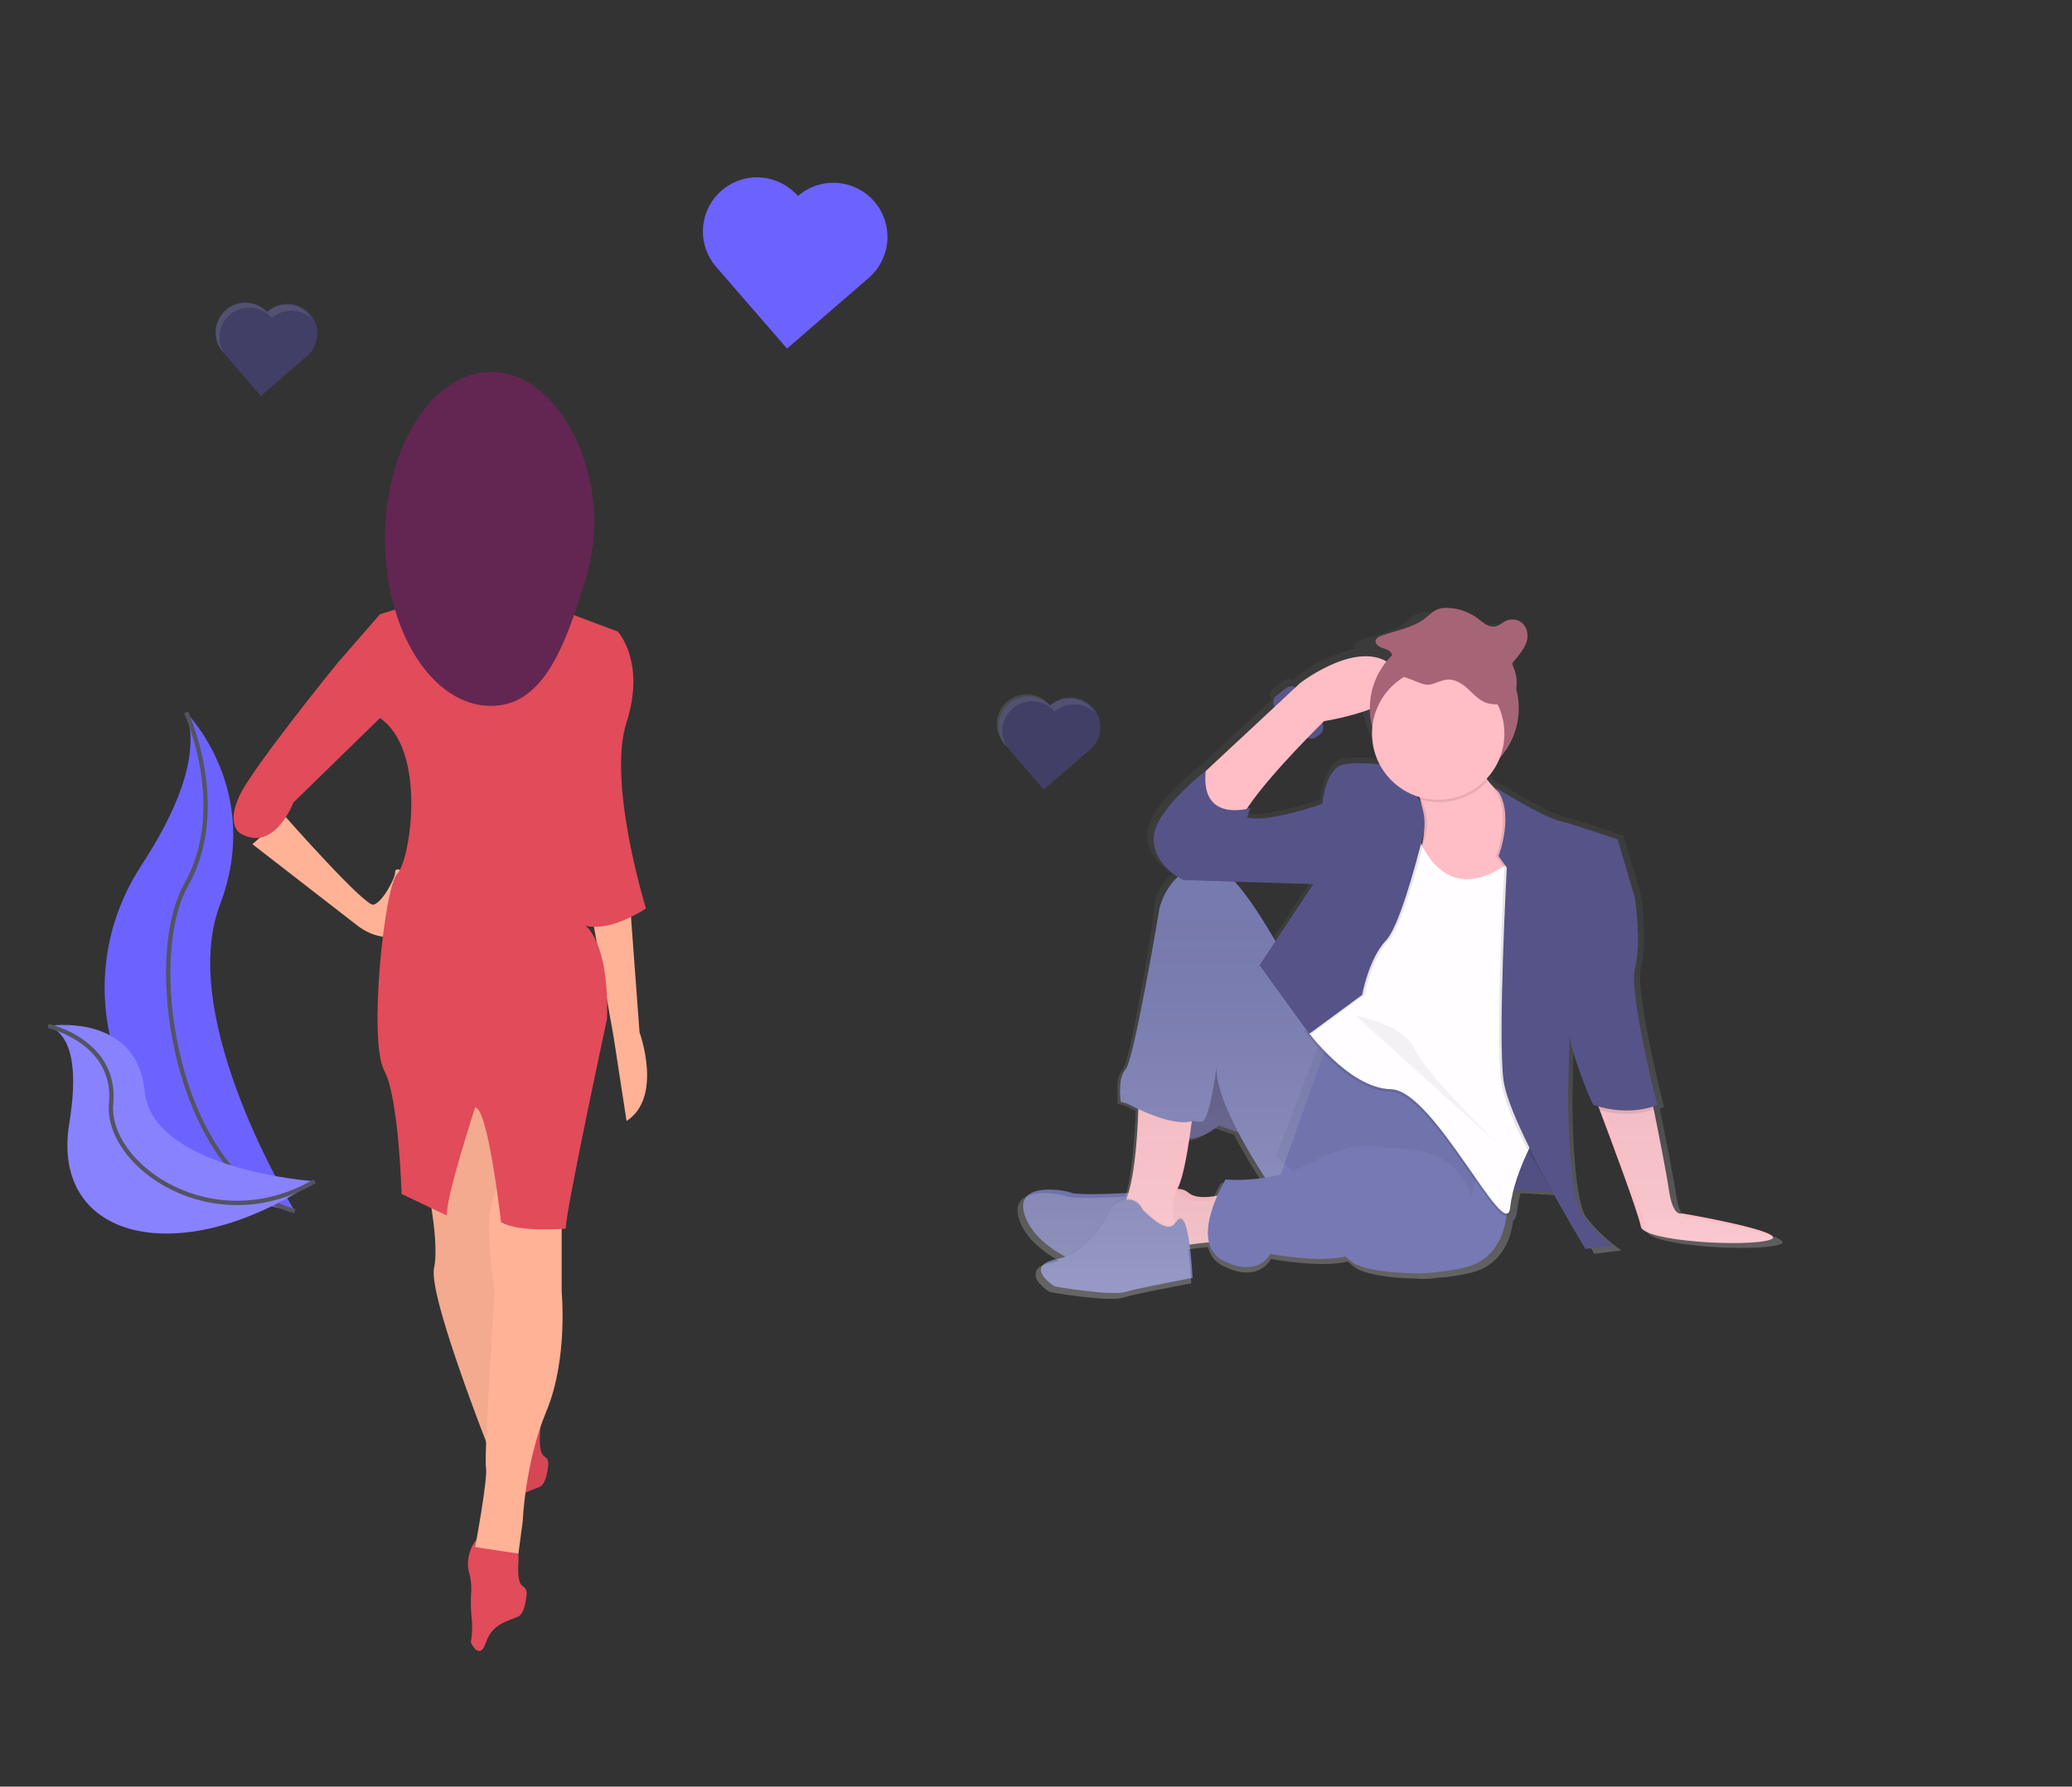 <svg width="958" height="826" viewBox="0 0 958 826" fill="none" xmlns="http://www.w3.org/2000/svg">
<rect x="0" y="0" width="958" height="826" fill="#333333" stroke="none"/>
<g id="romanticLovers">
<path id="Vector" d="M818.32 573.21C807.61 576.65 759.8 573.97 758.66 567.09C757.74 561.58 744.79 526.83 739.66 513.25L737.61 507.81L762.47 502.46C762.47 502.46 763.38 506.82 764.64 513.03C766.94 524.37 770.41 541.86 771.64 550.27C773.55 563.27 777.76 560.98 777.76 560.98C777.76 560.98 829.03 569.77 818.32 573.21Z" fill="#FFBDC6"/>
<path id="Vector_2" d="M524.6 551.41C524.6 551.41 498.98 552.94 495.15 551.41C491.32 549.88 466.85 546.06 474.5 563.65C482.15 581.24 511.22 588.51 511.22 588.51L532.22 583.16L524.6 551.41Z" fill="#7679B4"/>
<path id="Vector_3" opacity="0.05" d="M524.6 551.41C524.6 551.41 498.98 552.94 495.15 551.41C491.32 549.88 466.85 546.06 474.5 563.65C482.15 581.24 511.22 588.51 511.22 588.51L532.22 583.16L524.6 551.41Z" fill="black"/>
<path id="Vector_4" d="M568.2 551.41C568.2 551.41 554.81 556 549.46 551.41C544.11 546.82 534.54 552.58 534.54 552.58L538.75 577.44C538.75 577.44 557.87 573.23 568.2 574.38V551.41Z" fill="#FFBDC6"/>
<path id="Vector_5" opacity="0.05" d="M568.2 551.41C568.2 551.41 554.81 556 549.46 551.41C544.11 546.82 534.54 552.58 534.54 552.58L538.75 577.44C538.75 577.44 557.87 573.23 568.2 574.38V551.41Z" fill="black"/>
<path id="Vector_6" d="M575.85 524.64L563.61 520.43C563.61 520.43 550.22 532.29 541.43 522.34C532.64 512.39 549.43 471.09 549.43 471.09L567.43 442.02L580.43 482.94L592.29 502.83L575.85 524.64Z" fill="#565388"/>
<path id="Vector_7" opacity="0.05" d="M575.85 524.64L563.61 520.43C563.61 520.43 550.22 532.29 541.43 522.34C532.64 512.39 549.43 471.09 549.43 471.09L567.43 442.02L580.43 482.94L592.29 502.83L575.85 524.64Z" fill="black"/>
<path id="Vector_8" opacity="0.1" d="M577.5 372.4C576.199 374.247 575.01 376.17 573.94 378.16C565.94 393.46 547.23 368.59 553.7 359.99L558.16 355.83C556.51 375.58 572.58 373.48 577.5 372.4Z" fill="black"/>
<path id="Vector_9" opacity="0.1" d="M608.36 407.22H607.98C607.98 407.22 622.12 403.4 608.36 407.22Z" fill="black"/>
<path id="Vector_10" opacity="0.1" d="M764.66 513.03C756.526 515.536 747.837 515.612 739.66 513.25L737.61 507.81L762.47 502.46C762.47 502.46 763.39 506.82 764.66 513.03Z" fill="black"/>
<path id="Vector_11" d="M586.98 547.58C586.98 547.58 561.36 510.48 562.5 493.27C562.5 493.27 559.44 516.98 556 518.51C552.56 520.04 518.14 509.33 518.14 509.33C518.14 509.33 516.61 498.24 520.43 494.41C524.25 490.58 536.11 419.83 536.11 419.83C536.11 419.83 540.32 400.71 558.67 399.56C577.02 398.41 618.33 491.73 618.33 491.73C618.33 491.73 624.42 547.58 586.98 547.58Z" fill="#7679B4"/>
<path id="Vector_12" d="M526.51 497.1C526.51 497.1 527.27 550.64 517.71 559.44C508.15 568.24 545.63 572.83 545.63 572.83C545.63 572.83 539.13 559.83 544.48 549.5C549.83 539.17 553.28 497.1 553.28 497.1H526.51Z" fill="#FFBDC6"/>
<path id="Vector_13" opacity="0.05" d="M528.42 558.68C528.42 558.68 524.6 549.12 514.27 556.77C514.27 556.77 505.09 578.19 489.03 581.25C472.97 584.31 486.74 593.49 487.5 593.87C488.26 594.25 514.27 598.46 520.39 596.55C526.51 594.64 551.39 590.05 551.39 590.05C551.39 590.05 550.24 564.81 546.39 562.9C542.54 560.99 544.49 574.36 528.42 558.68Z" fill="black"/>
<path id="Vector_14" d="M528.42 559.44C528.42 559.44 524.6 549.88 514.27 557.53C514.27 557.53 505.09 578.95 489.03 582.01C472.97 585.07 486.74 594.25 487.5 594.63C488.26 595.01 514.27 599.22 520.39 597.31C526.51 595.4 551.39 590.81 551.39 590.81C551.39 590.81 550.24 565.57 546.39 563.66C542.54 561.75 544.49 575.12 528.42 559.44Z" fill="#7679B4"/>
<path id="Vector_15" d="M600.43 319.13C603.657 324.148 607.135 329.001 610.85 333.67C611.209 334.082 611.479 334.563 611.645 335.083C611.811 335.603 611.868 336.152 611.814 336.695C611.76 337.239 611.595 337.765 611.329 338.243C611.064 338.72 610.703 339.137 610.27 339.47L608.77 340.64C608.345 340.979 607.856 341.228 607.333 341.372C606.809 341.515 606.261 341.551 605.723 341.476C605.185 341.401 604.668 341.217 604.203 340.936C603.738 340.655 603.336 340.282 603.02 339.84C599.671 335.199 595.478 331.23 590.66 328.14C590.102 327.804 589.634 327.336 589.298 326.778C588.962 326.22 588.767 325.588 588.731 324.938C588.694 324.287 588.817 323.638 589.089 323.046C589.361 322.453 589.773 321.937 590.29 321.54L594.56 318.18C594.997 317.829 595.503 317.573 596.045 317.429C596.587 317.286 597.153 317.258 597.707 317.348C598.26 317.437 598.788 317.642 599.258 317.949C599.727 318.256 600.126 318.659 600.43 319.13Z" fill="#565388"/>
<g id="Group" opacity="0.05">
<path id="Vector_16" opacity="0.05" d="M556.73 515.84C553.29 517.37 518.87 506.66 518.87 506.66C518.452 503.337 518.492 499.972 518.99 496.66C516.99 501.42 518.11 509.35 518.11 509.35C518.11 509.35 552.53 520.06 555.97 518.53C557.11 518.02 558.21 515.08 559.17 511.37C558.4 513.74 557.57 515.46 556.73 515.84Z" fill="black"/>
<path id="Vector_17" opacity="0.05" d="M536.79 417.47C536.51 418.246 536.273 419.038 536.08 419.84C536.08 419.84 527.78 469.4 522.83 487.84C527.41 472.86 536.05 421.87 536.79 417.47Z" fill="black"/>
<path id="Vector_18" opacity="0.05" d="M587.7 544.91C587.7 544.91 562.08 507.81 563.23 490.58C563.23 490.58 562.95 492.72 562.47 495.76C563.63 513.83 586.98 547.58 586.98 547.58C604.8 547.58 612.76 534.96 616.21 521.71C612.36 533.93 604.32 544.91 587.7 544.91Z" fill="black"/>
</g>
<path id="Vector_19" d="M521.69 510.44C521.69 510.44 545.06 523.3 553.48 517.18C561.9 511.06 556.54 501.5 556.54 501.5L550.04 490.79H528.24L520.98 503.41L521.69 510.44Z" fill="#7679B4"/>
<g id="men">
<path id="Vector_20" d="M636.73 459.58C636.73 459.58 721.86 456.52 726.73 418.76" stroke="#535461" stroke-width="2" stroke-miterlimit="10"/>
<path id="Vector_21" d="M781.16 562.93C781.16 562.93 776.84 565.27 774.88 551.99C773.61 543.41 770.05 525.53 767.69 513.99L767.39 512.52C768.069 512.309 768.737 512.062 769.39 511.78C769.39 511.78 755.66 458.58 758.8 446.87C761.94 435.16 758.8 414.05 758.8 414.05L750.56 386.31C750.56 386.31 730.16 379.31 722.32 377.31C714.48 375.31 692.51 361.68 692.51 361.68C692.89 362.121 693.247 362.582 693.58 363.06L692.7 362.52C691.1 361.032 689.653 359.387 688.38 357.61C692.763 352.95 695.602 347.052 696.51 340.72C699.442 335.161 700.826 328.917 700.518 322.64C700.211 316.364 698.222 310.285 694.76 305.04C696.094 303.369 697.111 301.468 697.76 299.43C698.023 298.501 698.138 297.535 698.1 296.57C698.242 295.02 697.906 293.464 697.138 292.11C696.369 290.757 695.204 289.672 693.8 289C692.864 288.61 691.858 288.414 690.844 288.425C689.83 288.435 688.828 288.651 687.9 289.06C686.16 289.85 684.79 291.33 682.9 291.72C679.72 292.38 677 289.83 674.52 287.94C670.646 285.048 666.023 283.33 661.2 282.99C659.091 282.751 656.955 283.033 654.98 283.81C652.98 284.71 651.53 286.32 649.87 287.66C644.21 292.22 636.28 293.49 629.19 295.97C627.84 296.44 626.32 297.16 626.08 298.44C626.029 298.684 626.029 298.936 626.08 299.18V299.18C626.021 299.494 626.045 299.818 626.15 300.12C612.91 302.34 599.96 312.39 599.96 312.39L597.79 314.39C597.079 314.007 596.271 313.84 595.467 313.909C594.662 313.979 593.895 314.281 593.26 314.78L588.88 318.21C588.087 318.827 587.547 319.713 587.363 320.7C587.179 321.688 587.363 322.709 587.88 323.57L555.88 353.25L555.18 353.9V353.79C555.18 353.79 530.47 372.55 530.47 385.79C530.47 395.38 537.83 401.31 541.92 403.86C538.292 407.26 535.546 411.492 533.92 416.19V416.19V416.31L533.86 416.48V416.61V416.75V416.88V417.01V417.13V417.25V417.36V417.47V417.57V417.68V417.77V417.9V418.03V418.1V418.18V418.24V418.3V418.72V418.87L533.81 419.17V419.38V419.58L533.72 420.13V420.35L533.66 420.72V420.87L533.6 421.23V421.49L533.51 421.99L533.4 422.61V422.74L533.31 423.26V423.51L533.21 424.08V424.22L533.1 424.86V425.15L532.82 426.76V426.81L532.67 427.69V427.84L532.51 428.74V428.86L532.35 429.78V429.85L532.18 430.85V431.06L532.01 432.01V432.22L531.84 433.16V433.27L531.65 434.33V434.52L531.23 436.89L531.02 438.06V438.24L530.81 439.43V439.52L530.36 442.02V442.23L530.14 443.44V443.61L529.66 446.22V446.33L529.42 447.66V447.77L528.92 450.46V450.64L528.67 451.97V452.07L528.15 454.82V454.97L527.89 456.32V456.42L527.35 459.21V459.32L527.09 460.68V460.79L526.55 463.54V463.66L526.28 465.01V465.09L525.73 467.83V467.91L525.46 469.24V469.32L524.92 471.94V472.05L524.66 473.3V473.42L524.13 475.91V476L523.87 477.18V477.3C523.697 478.093 523.523 478.873 523.35 479.64V479.71L523.1 480.82V480.93C522.933 481.67 522.767 482.387 522.6 483.08V483.14L522.36 484.14V484.23C522.193 484.897 522.033 485.543 521.88 486.17L521.65 487.05V487.15L521.42 488C520.42 491.67 519.57 494.12 518.93 494.76C518.303 495.415 517.81 496.186 517.48 497.03V497.03L517.39 497.27L517.29 497.54L517.2 497.81L517.12 498.07L517.04 498.35L516.97 498.61L516.9 498.9L516.84 499.17L516.77 499.47L516.72 499.74C516.68 499.933 516.647 500.13 516.62 500.33V500.58V500.91V501.17V501.5V501.76V502.09V502.35C516.62 502.46 516.62 502.57 516.62 502.68V502.93C516.62 503.34 516.62 503.74 516.62 504.13C516.62 504.21 516.62 504.28 516.62 504.36C516.62 504.44 516.62 504.57 516.62 504.68C516.62 504.79 516.62 504.84 516.62 504.92C516.62 505 516.62 505.13 516.62 505.23C516.62 505.33 516.62 505.38 516.62 505.46C516.62 505.54 516.62 505.66 516.62 505.76C516.62 505.86 516.62 505.91 516.62 505.98C516.62 506.05 516.62 506.18 516.62 506.27V506.47C516.62 506.65 516.62 506.827 516.62 507V507.64V507.87V508.06V508.27V508.58V508.76V508.93V509.08V509.35V510.13L520.3 511.25C520.3 511.25 522.17 512.25 525.04 513.61C524.63 526.07 523.48 542.94 520.36 553.27C513.36 553.62 496.19 554.35 493.08 553.11C489.16 551.55 464.08 547.64 471.9 565.61C475.19 573.14 482.34 578.82 489.53 582.88C488.639 583.171 487.731 583.405 486.81 583.58C480.42 584.79 478.63 586.95 478.89 589.15C478.44 592.85 484.73 597 485.24 597.25C486.02 597.64 512.7 601.94 518.98 599.99C525.26 598.04 550.75 593.35 550.75 593.35C550.75 593.35 550.75 593.07 550.75 592.58C550.75 592.58 550.4 584.9 549.44 577.58C552.33 577.16 555.44 576.77 558.54 576.58C558.935 578.427 559.745 580.159 560.91 581.646C562.074 583.132 563.562 584.334 565.26 585.16C582.13 593.76 587.62 582.03 587.62 582.03C587.62 582.03 610.43 586.42 623.18 583.23C624.51 584.41 625.64 585.34 626.46 585.93C630.6 588.93 641.74 590.93 654.2 591.1C657.532 591.433 660.892 591.339 664.2 590.82C669.745 590.47 675.248 589.62 680.64 588.28C695.64 584.39 698.94 570.44 699.64 564.1C700.23 563.93 700.64 563.31 700.89 562.15C701.185 561.521 701.362 560.843 701.41 560.15C701.739 557.281 702.277 554.44 703.02 551.65L721.49 552.65C729.79 567.65 737.1 579.65 737.1 579.65L749.65 578.09C743.425 573.804 737.908 568.571 733.3 562.58C726.98 553.16 726.98 508.22 726.98 508.22L727.68 480.78C727.68 480.87 727.68 480.96 727.68 481.06V479.74C728.85 487.86 738.04 511.39 739.08 511.74C739.83 511.99 740.57 512.21 741.31 512.42L741.97 514.17C747.21 528.05 760.5 563.55 761.44 569.17C762.62 576.17 811.65 578.94 822.64 575.42C833.63 571.9 781.16 562.93 781.16 562.93ZM606.16 407.41L588.16 434.41C581.71 423.32 574.99 413.07 568.92 406.3C584.98 406.79 603.3 407.38 606.2 407.41H606.16ZM603.43 338.29C604.127 338.62 604.902 338.75 605.668 338.665C606.434 338.58 607.162 338.284 607.77 337.81L609.31 336.61C610.085 335.996 610.613 335.123 610.797 334.151C610.98 333.18 610.808 332.175 610.31 331.32L611.22 330.42C617.572 329.354 623.841 327.84 629.98 325.89C630.212 331.466 631.779 336.905 634.55 341.75C635.093 344.848 636.105 347.846 637.55 350.64C634.74 350.41 631.67 350.24 628.75 350.27C626.191 350.217 623.632 350.377 621.1 350.75C611.69 352.31 610.51 369.51 610.51 369.51C610.51 369.51 591.61 376.16 580.24 376.39C578.8 376.396 577.367 376.184 575.99 375.76L574.84 375.69L576.38 371.46C576.38 371.46 575.71 371.67 574.61 371.89C574.963 371.357 575.333 370.813 575.72 370.26C582.91 359.91 595.37 346.58 603.47 338.28L603.43 338.29ZM564.62 546.9C563.17 549.374 561.868 551.932 560.72 554.56C556.26 555.43 550.19 555.91 546.96 553.16C545.503 551.967 543.673 551.326 541.79 551.35L541.86 551.21C544.08 546.95 545.98 537.4 547.45 527.52C554.64 527.52 561.45 521.52 561.45 521.52L570.5 524.62L570.83 525.25L571.05 525.66L571.41 526.33L571.64 526.75L572 527.41L572.23 527.83L572.58 528.47L572.81 528.89L573.16 529.52L573.39 529.94L573.74 530.57L573.97 530.97L574.32 531.59L574.55 531.99L574.9 532.6L575.12 532.99L575.47 533.59L575.69 533.97L576.04 534.57L576.25 534.92L576.61 535.52L576.81 535.86L577.16 536.45L577.34 536.76L577.71 537.37L577.85 537.6C578.49 538.6 579.1 539.6 579.69 540.6L579.78 540.74L580.12 541.29L580.27 541.52L580.58 542.01L580.75 542.27L581.03 542.71L581.21 542.99L581.47 543.4L581.65 543.68L581.9 544.06L582.08 544.33L582.31 544.68L582.49 544.95L582.7 545.27L582.87 545.54L583.06 545.83L583.23 546.09C577.08 547.088 570.834 547.36 564.62 546.9V546.9Z" fill="url(#paint0_linear)"/>
<path id="Vector_22" d="M683.32 347.58C683.32 347.58 681.41 359.05 697.85 369.76C714.29 380.47 700.14 419.1 700.14 419.1L687.98 419.78C680.255 420.212 672.664 417.633 666.801 412.585C660.938 407.537 657.26 400.413 656.54 392.71C656.54 392.71 663.42 381.62 650.8 352.93L683.32 347.58Z" fill="#FFBDC6"/>
<path id="Vector_23" d="M612.18 333.41C612.18 333.41 588.5 356.49 577.5 372.41C576.199 374.257 575.01 376.18 573.94 378.17C565.94 393.47 547.23 368.6 553.7 360L558.16 355.84L601.09 315.84C601.09 315.84 630.54 292.89 645.45 309.34C660.36 325.79 612.18 333.41 612.18 333.41Z" fill="#FFBDC6"/>
<path id="Vector_24" d="M667.77 361.91C686.78 361.91 702.19 346.5 702.19 327.49C702.19 308.48 686.78 293.07 667.77 293.07C648.76 293.07 633.35 308.48 633.35 327.49C633.35 346.5 648.76 361.91 667.77 361.91Z" fill="#A66477"/>
<path id="Vector_25" d="M615.98 476.07L667.42 496.91L696.68 559.06C696.68 559.06 697.06 580.86 677.94 585.83C658.82 590.8 632.05 588.51 625.16 583.54C618.27 578.57 589.98 549.11 589.98 549.11L615.98 476.07Z" fill="#7679B4"/>
<path id="Vector_26" opacity="0.05" d="M612.51 476.07L657.04 492.75L682.37 542.49C682.37 542.49 682.7 559.94 666.15 563.92C649.6 567.9 626.42 566.06 620.47 562.08C614.52 558.1 589.98 534.53 589.98 534.53L612.51 476.07Z" fill="black"/>
<path id="Vector_27" d="M692.5 522.35L720.04 526.17L725.39 551.41L691.35 549.5L692.5 522.35Z" fill="#565388"/>
<path id="Vector_28" opacity="0.05" d="M692.5 522.35L720.04 526.17L725.39 551.41L691.35 549.5L692.5 522.35Z" fill="black"/>
<path id="Vector_29" opacity="0.1" d="M653.87 383.9C653.87 383.9 665.34 427.9 702.06 396.14L711.98 522.34C711.98 522.34 699.74 541.85 697.83 559.44C695.92 577.03 662.64 505.13 642.76 504.75C622.88 504.37 603.18 476.64 603.18 476.64L625.57 430.58L653.87 383.9Z" fill="black"/>
<path id="Vector_30" d="M654.25 382.75C654.25 382.75 665.72 426.75 702.44 394.99L712.38 521.2C712.38 521.2 700.14 540.71 698.23 558.3C696.32 575.89 663.05 503.99 643.16 503.58C623.27 503.17 603.58 475.47 603.58 475.47L625.98 429.41L654.25 382.75Z" fill="#FFFDFF"/>
<path id="Vector_31" opacity="0.1" d="M648.13 354.45C648.13 354.45 632.07 351.77 622.89 353.3C613.71 354.83 612.56 371.66 612.56 371.66C612.56 371.66 586.56 380.84 577.76 377.78C577.76 377.78 534.54 374.72 534.54 387.72C534.54 400.72 548.31 406.84 548.31 406.84C548.31 406.84 608.31 408.84 608.74 408.75C622.51 404.93 608.36 408.75 608.36 408.75L583.5 446.23L606.45 477.97L630.93 459.97C630.93 459.97 633.98 443.18 641.98 434.76C647.72 428.76 655.21 401.68 658.98 386.69C659.783 383.535 659.95 380.252 659.473 377.031C658.996 373.81 657.883 370.717 656.2 367.93L648.13 354.45Z" fill="black"/>
<path id="Vector_32" d="M646.98 354.45C646.98 354.45 630.92 351.77 621.74 353.3C612.56 354.83 611.41 371.66 611.41 371.66C611.41 371.66 585.41 380.84 576.61 377.78L578.14 373.57C578.14 373.57 554.81 380.84 557.49 356.36C557.49 356.36 533.4 374.72 533.4 387.72C533.4 400.72 547.17 406.84 547.17 406.84C547.17 406.84 607.17 408.84 607.6 408.75C621.37 404.93 607.22 408.75 607.22 408.75L582.36 446.23L605.31 477.97L629.79 459.97C629.79 459.97 632.85 443.14 640.88 434.73C646.62 428.73 654.11 401.65 657.88 386.66C658.683 383.505 658.85 380.222 658.373 377.001C657.896 373.78 656.783 370.687 655.1 367.9L646.98 354.45Z" fill="#565388"/>
<path id="Vector_33" opacity="0.1" d="M725.77 478.74L725.72 480.84C725.573 480.146 725.59 479.427 725.77 478.74V478.74Z" fill="black"/>
<path id="Vector_34" opacity="0.1" d="M690.2 364.01C690.2 364.01 711.62 377.4 719.27 379.31C726.92 381.22 746.81 388.11 746.81 388.11L754.81 415.26C754.81 415.26 757.87 435.91 754.81 447.39C751.75 458.87 723.07 480.66 724.6 477.22L723.84 507.43C723.84 507.43 723.84 551.43 729.96 560.59C736.08 569.75 718.3 551.59 718.3 551.59C718.3 551.59 696.69 519.66 694.01 499.39C691.33 479.12 695.54 401.1 695.54 401.1L691.72 395.75C691.72 395.75 699.76 375.1 690.2 364.01Z" fill="black"/>
<path id="Vector_35" d="M691.35 364.01C691.35 364.01 712.77 377.4 720.42 379.31C728.07 381.22 747.96 388.11 747.96 388.11L755.96 415.26C755.96 415.26 759.02 435.91 755.96 447.39C752.9 458.87 766.29 510.88 766.29 510.88C766.29 510.88 753.96 516.58 736.84 510.88C735.69 510.5 724.22 480.67 725.75 477.22L724.98 507.43C724.98 507.43 724.98 551.43 731.1 560.59C735.036 566.36 739.805 571.516 745.25 575.89L733.01 577.42C733.01 577.42 697.82 519.67 695.15 499.42C692.48 479.17 696.68 401.13 696.68 401.13L692.86 395.78C692.86 395.78 700.91 375.1 691.35 364.01Z" fill="#565388"/>
<path id="Vector_36" opacity="0.1" d="M687.7 361.17C682.79 354.17 683.7 348.71 683.7 348.71L651.19 354.06C653.451 359.105 655.31 364.322 656.75 369.66C662.189 371.252 667.963 371.301 673.428 369.801C678.893 368.302 683.834 365.314 687.7 361.17V361.17Z" fill="black"/>
<path id="Vector_37" d="M664.96 369.75C681.86 369.75 695.56 356.05 695.56 339.15C695.56 322.25 681.86 308.55 664.96 308.55C648.06 308.55 634.36 322.25 634.36 339.15C634.36 356.05 648.06 369.75 664.96 369.75Z" fill="#FFBDC6"/>
<path id="Vector_38" d="M661.004 316.502C663.894 316.022 666.464 314.322 669.394 314.182C673.154 313.992 676.444 316.362 679.054 318.822C681.664 321.282 684.194 324.062 687.774 325.122C690.066 325.66 692.43 325.818 694.774 325.592C696.077 325.658 697.369 325.33 698.484 324.652C699.067 324.14 699.514 323.49 699.784 322.762C700.779 320.463 701.283 317.981 701.264 315.475C701.245 312.97 700.704 310.496 699.674 308.212C699.381 307.74 699.258 307.183 699.324 306.632C699.439 306.306 699.623 306.01 699.864 305.762C702.284 302.852 704.934 299.932 705.934 296.402C706.934 292.872 705.714 288.522 702.064 286.952C701.151 286.571 700.171 286.38 699.182 286.39C698.194 286.4 697.218 286.612 696.314 287.012C694.614 287.792 693.314 289.232 691.424 289.622C688.324 290.262 685.674 287.772 683.254 285.922C679.476 283.092 674.962 281.411 670.254 281.082C668.199 280.846 666.117 281.121 664.194 281.882C662.254 282.762 660.834 284.342 659.194 285.642C653.674 290.102 645.944 291.352 639.034 293.782C637.714 294.242 636.244 294.952 636.034 296.202C635.754 297.632 637.274 298.822 638.744 299.402C640.214 299.982 641.924 300.342 642.924 301.482C644.204 302.962 643.754 305.062 643.994 306.922C644.454 310.612 647.704 312.642 651.284 313.722C654.154 314.582 658.054 317.002 661.004 316.502Z" fill="#A66477"/>
<path id="Vector_39" opacity="0.05" d="M626.82 469.58C626.82 469.58 648.67 473.31 654.13 485.08C659.59 496.85 692.4 528.79 692.4 528.79" fill="black"/>
<path id="Vector_40" d="M680.98 560.97C680.98 560.97 682.51 530.37 643.5 530.76C604.49 531.15 641.97 530.76 641.97 530.76C641.97 530.76 626.67 526.17 607.55 536.88C588.43 547.59 566.63 545.29 566.63 545.29C566.63 545.29 549.04 574.36 565.48 582.77C581.92 591.18 587.28 579.71 587.28 579.71C587.28 579.71 620.94 586.21 628.58 577.42C628.58 577.42 645.41 595.78 671.03 585.83C671.08 585.83 690.2 577.42 680.98 560.97Z" fill="#7679B4"/>
</g>
<g id="leaf">
<path id="Vector_41" d="M86.07 329.38C86.07 329.38 121.9 365.21 101.67 418.38C81.44 471.55 136.35 559.97 136.35 559.97C136.35 559.97 135.76 559.88 134.67 559.69C61.08 546.69 24.51 462.53 65.43 400C80.65 376.76 93.13 349.49 86.07 329.38Z" fill="#6C63FF"/>
<path id="Vector_42" d="M86.07 329.38C86.07 329.38 106.3 373.3 86.07 409.13C65.84 444.96 82.6 545.52 136.35 559.97" stroke="#535461" stroke-width="2" stroke-miterlimit="10"/>
<path id="Vector_43" d="M22.25 474.31C22.25 474.31 63.14 467.8 66.86 504.44C70.58 541.08 145.48 546.16 145.48 546.16L144.08 547.09C82.24 587.68 23.08 572.95 32.08 519.09C35.35 499.01 35.08 478.88 22.25 474.31Z" fill="#6C63FF"/>
<path id="Vector_44" opacity="0.2" d="M22.25 474.31C22.25 474.31 63.14 467.8 66.86 504.44C70.58 541.08 145.48 546.16 145.48 546.16L144.08 547.09C82.24 587.68 23.08 572.95 32.08 519.09C35.35 499.01 35.08 478.88 22.25 474.31Z" fill="#FFFEFE"/>
<path id="Vector_45" d="M22.25 474.31C22.25 474.31 53.99 481.31 51.38 510.13C48.77 538.95 98.51 573.58 145.48 546.13" stroke="#535461" stroke-width="2" stroke-miterlimit="10"/>
</g>
<path id="Vector_46" d="M239.69 648.27C239.69 648.27 250.69 648.27 249.69 662.27C249.15 669.85 250.37 672.45 251.6 673.27C252.215 673.624 252.72 674.141 253.059 674.764C253.397 675.387 253.557 676.092 253.52 676.8C253.2 680.51 252.29 686.01 249.69 687.31C245.69 689.31 237.69 690.31 234.69 699.31C231.69 708.31 227.69 699.31 227.69 699.31C228.304 695.795 228.462 692.215 228.16 688.66C227.629 684.26 227.542 679.818 227.9 675.4C227.988 672.325 227.579 669.255 226.69 666.31C225.19 659.77 228.69 647.27 239.69 648.27Z" fill="#E14B5A"/>
<path id="Vector_47" opacity="0.05" d="M239.69 648.27C239.69 648.27 250.69 648.27 249.69 662.27C249.15 669.85 250.37 672.45 251.6 673.27C252.215 673.624 252.72 674.141 253.059 674.764C253.397 675.387 253.557 676.092 253.52 676.8C253.2 680.51 252.29 686.01 249.69 687.31C245.69 689.31 237.69 690.31 234.69 699.31C231.69 708.31 227.69 699.31 227.69 699.31C228.304 695.795 228.462 692.215 228.16 688.66C227.629 684.26 227.542 679.818 227.9 675.4C227.988 672.325 227.579 669.255 226.69 666.31C225.19 659.77 228.69 647.27 239.69 648.27Z" fill="black"/>
<path id="Vector_48" d="M131.69 377.27C131.69 377.27 168.69 419.27 172.69 418.27C176.69 417.27 182.69 406.27 182.69 403.27C182.69 400.27 187.19 403.27 187.19 403.27C187.19 403.27 185.69 433.27 181.69 433.27C177.69 433.27 172.69 433.27 165.69 428.27L116.69 390.27L131.69 377.27Z" fill="#FFB296"/>
<path id="Vector_49" d="M291.69 423.27L295.69 477.27C295.69 477.27 306.69 507.27 289.69 518.27L283.69 479.27L273.69 423.27H291.69Z" fill="#FFB296"/>
<path id="Vector_50" d="M229.69 708.27C229.69 708.27 240.69 708.27 239.69 722.27C239.15 729.85 240.37 732.45 241.6 733.27C242.215 733.624 242.72 734.141 243.059 734.764C243.397 735.387 243.557 736.092 243.52 736.8C243.2 740.51 242.29 746.01 239.69 747.31C235.69 749.31 227.69 750.31 224.69 759.31C221.69 768.31 217.69 759.31 217.69 759.31C218.304 755.795 218.462 752.215 218.16 748.66C217.629 744.26 217.542 739.818 217.9 735.4C217.988 732.325 217.579 729.255 216.69 726.31C215.19 719.77 218.69 707.27 229.69 708.27Z" fill="#E14B5A"/>
<path id="Vector_51" opacity="0.1" d="M266.19 330.77C266.19 330.77 263.19 367.77 260.19 376.77C257.19 385.77 266.19 431.77 266.19 431.77" fill="black"/>
<g id="women">
<path id="Vector_52" d="M195.69 539.27C195.69 539.27 203.69 572.27 200.69 586.27C197.69 600.27 231.69 684.27 231.69 684.27L243.69 672.27L235.69 579.27L225.69 501.27L195.69 539.27Z" fill="#FFB296"/>
<path id="Vector_53" opacity="0.05" d="M195.69 539.27C195.69 539.27 203.69 572.27 200.69 586.27C197.69 600.27 231.69 684.27 231.69 684.27L243.69 672.27L235.69 579.27L225.69 501.27L195.69 539.27Z" fill="black"/>
<path id="Vector_54" d="M259.69 566.27V597.27C259.69 597.27 262.69 628.27 252.69 652.27C242.69 676.27 241.69 703.27 241.69 703.27L239.69 718.27L219.69 715.27C219.69 715.27 225.69 683.27 224.69 678.27C223.69 673.27 228.69 597.27 228.69 597.27C228.69 597.27 224.69 570.27 226.69 559.27C228.69 548.27 236.69 535.27 236.69 535.27L259.69 566.27Z" fill="#FFB296"/>
<path id="Vector_55" d="M224.7 265.27C241.269 265.27 254.7 251.839 254.7 235.27C254.7 218.701 241.269 205.27 224.7 205.27C208.131 205.27 194.7 218.701 194.7 235.27C194.7 251.839 208.131 265.27 224.7 265.27Z" fill="#FFB296"/>
<path id="Vector_56" d="M209.69 240.27C209.69 240.27 218.69 282.27 184.69 292.27C150.69 302.27 222.69 314.27 222.69 314.27L273.69 296.27C273.69 296.27 216.69 268.27 230.69 240.27H209.69Z" fill="#FFB296"/>
<path id="Vector_57" d="M224.667 287L265.187 284.31L285.667 292C285.667 292 298.667 306 289.667 334C280.667 362 298.667 420 298.667 420C298.667 420 285.167 429.28 273.667 428.47C272.655 428.401 271.651 428.244 270.667 428C270.667 428 281.667 435 280.667 471C280.667 471 260.667 564 261.667 568C261.667 568 239.667 570 231.667 565C231.667 565 225.667 512 219.667 512C219.667 512 205.667 555 206.667 562L185.667 552C185.667 552 184.437 507.5 177.667 495C170.227 481.25 177.667 410 183.667 404C189.667 398 197.667 347 175.667 332L135.667 371C135.667 371 126.667 395 110.667 385C110.667 385 104.667 381 110.667 368C116.667 355 155.667 307 155.667 307L175.667 284L191.667 279C191.667 279 213.667 296 224.667 287Z" fill="#E14B5A"/>
<path id="Vector_58" d="M267.64 205.96C275.823 225.43 276.952 247.147 270.83 267.36C260.74 301.51 250.12 326.36 227 326.36C199.94 326.36 178 291.8 178 249.18C178 206.56 199.94 172 227 172C243.92 171.94 258.83 185.43 267.64 205.96Z" fill="#632652"/>
</g>
<g id="hearts">
<path id="Vector_59" d="M368.901 90.635C364.56 85.623 358.407 82.54 351.793 82.064C345.18 81.589 338.648 83.76 333.636 88.1C328.623 92.441 325.54 98.594 325.064 105.208C324.589 111.821 326.76 118.353 331.101 123.366L363.901 161.156L401.701 128.426C406.712 124.076 409.79 117.914 410.258 111.295C410.726 104.676 408.545 98.142 404.195 93.13C399.846 88.119 393.684 85.041 387.065 84.573C380.446 84.105 373.912 86.286 368.901 90.635V90.635Z" fill="#6C63FF"/>
<g id="Group_2" opacity="0.5">
<path id="Vector_60" opacity="0.5" d="M123.45 144.22C121.01 141.651 117.675 140.12 114.136 139.945C110.598 139.77 107.128 140.965 104.447 143.282C101.766 145.598 100.081 148.858 99.74 152.385C99.4 155.912 100.431 159.434 102.62 162.22L120.62 183.05L141.45 165.05C142.916 163.899 144.133 162.462 145.027 160.827C145.922 159.191 146.475 157.392 146.654 155.536C146.833 153.681 146.634 151.809 146.069 150.033C145.503 148.257 144.583 146.614 143.365 145.203C142.146 143.793 140.654 142.645 138.978 141.828C137.303 141.011 135.479 140.542 133.618 140.45C131.756 140.358 129.895 140.645 128.147 141.293C126.4 141.941 124.802 142.937 123.45 144.22Z" fill="#6C63FF"/>
<path id="Vector_61" opacity="0.2" d="M106.22 145.58C107.588 144.395 109.177 143.492 110.894 142.921C112.612 142.35 114.425 142.123 116.23 142.253C118.035 142.383 119.797 142.867 121.415 143.679C123.033 144.49 124.476 145.611 125.66 146.98C128.263 144.728 131.614 143.532 135.054 143.626C138.494 143.721 141.775 145.099 144.25 147.49C143.21 145.777 141.809 144.312 140.144 143.196C138.48 142.081 136.592 141.342 134.612 141.032C132.632 140.721 130.609 140.847 128.683 141.399C126.757 141.951 124.974 142.918 123.46 144.23C121.02 141.661 117.685 140.13 114.146 139.955C110.608 139.78 107.138 140.975 104.457 143.292C101.776 145.608 100.091 148.868 99.751 152.395C99.41 155.922 100.441 159.444 102.63 162.23L103.63 163.44C101.841 160.649 101.119 157.307 101.595 154.027C102.07 150.747 103.712 147.748 106.22 145.58Z" fill="white"/>
</g>
<g id="Group_3" opacity="0.5">
<path id="Vector_62" opacity="0.5" d="M485.45 326.22C483.01 323.651 479.675 322.12 476.136 321.945C472.598 321.77 469.128 322.965 466.447 325.282C463.766 327.598 462.081 330.858 461.74 334.385C461.4 337.912 462.432 341.434 464.62 344.22L482.62 365.05L503.45 347.05C504.916 345.899 506.133 344.462 507.027 342.827C507.922 341.191 508.475 339.392 508.654 337.536C508.833 335.681 508.634 333.809 508.069 332.033C507.503 330.257 506.583 328.614 505.365 327.203C504.146 325.793 502.654 324.645 500.978 323.828C499.303 323.011 497.479 322.542 495.618 322.45C493.756 322.358 491.895 322.645 490.147 323.293C488.4 323.941 486.802 324.937 485.45 326.22Z" fill="#6C63FF"/>
<path id="Vector_63" opacity="0.2" d="M468.22 327.58C469.588 326.395 471.177 325.492 472.894 324.921C474.612 324.35 476.425 324.123 478.23 324.253C480.035 324.383 481.797 324.868 483.415 325.679C485.033 326.49 486.476 327.611 487.66 328.98C490.263 326.728 493.614 325.532 497.054 325.626C500.494 325.721 503.775 327.099 506.25 329.49C505.21 327.777 503.809 326.312 502.144 325.196C500.48 324.081 498.592 323.342 496.612 323.032C494.632 322.721 492.609 322.847 490.683 323.399C488.757 323.951 486.974 324.918 485.46 326.23C484.309 324.764 482.872 323.547 481.237 322.653C479.601 321.758 477.802 321.205 475.946 321.026C474.091 320.847 472.219 321.046 470.443 321.611C468.667 322.177 467.024 323.097 465.613 324.315C464.203 325.534 463.055 327.026 462.238 328.702C461.421 330.377 460.952 332.201 460.86 334.062C460.768 335.924 461.055 337.785 461.703 339.533C462.351 341.28 463.347 342.878 464.63 344.23L465.63 345.44C463.842 342.649 463.119 339.307 463.595 336.027C464.07 332.747 465.712 329.748 468.22 327.58V327.58Z" fill="white"/>
</g>
</g>
</g>
<defs>
<linearGradient id="paint0_linear" x1="646.41" y1="600.55" x2="646.41" y2="282.95" gradientUnits="userSpaceOnUse">
<stop stop-color="white" stop-opacity="0.25"/>
<stop offset="0.54" stop-color="#808080" stop-opacity="0.12"/>
<stop offset="1" stop-color="#808080" stop-opacity="0.1"/>
</linearGradient>
</defs>
</svg>
